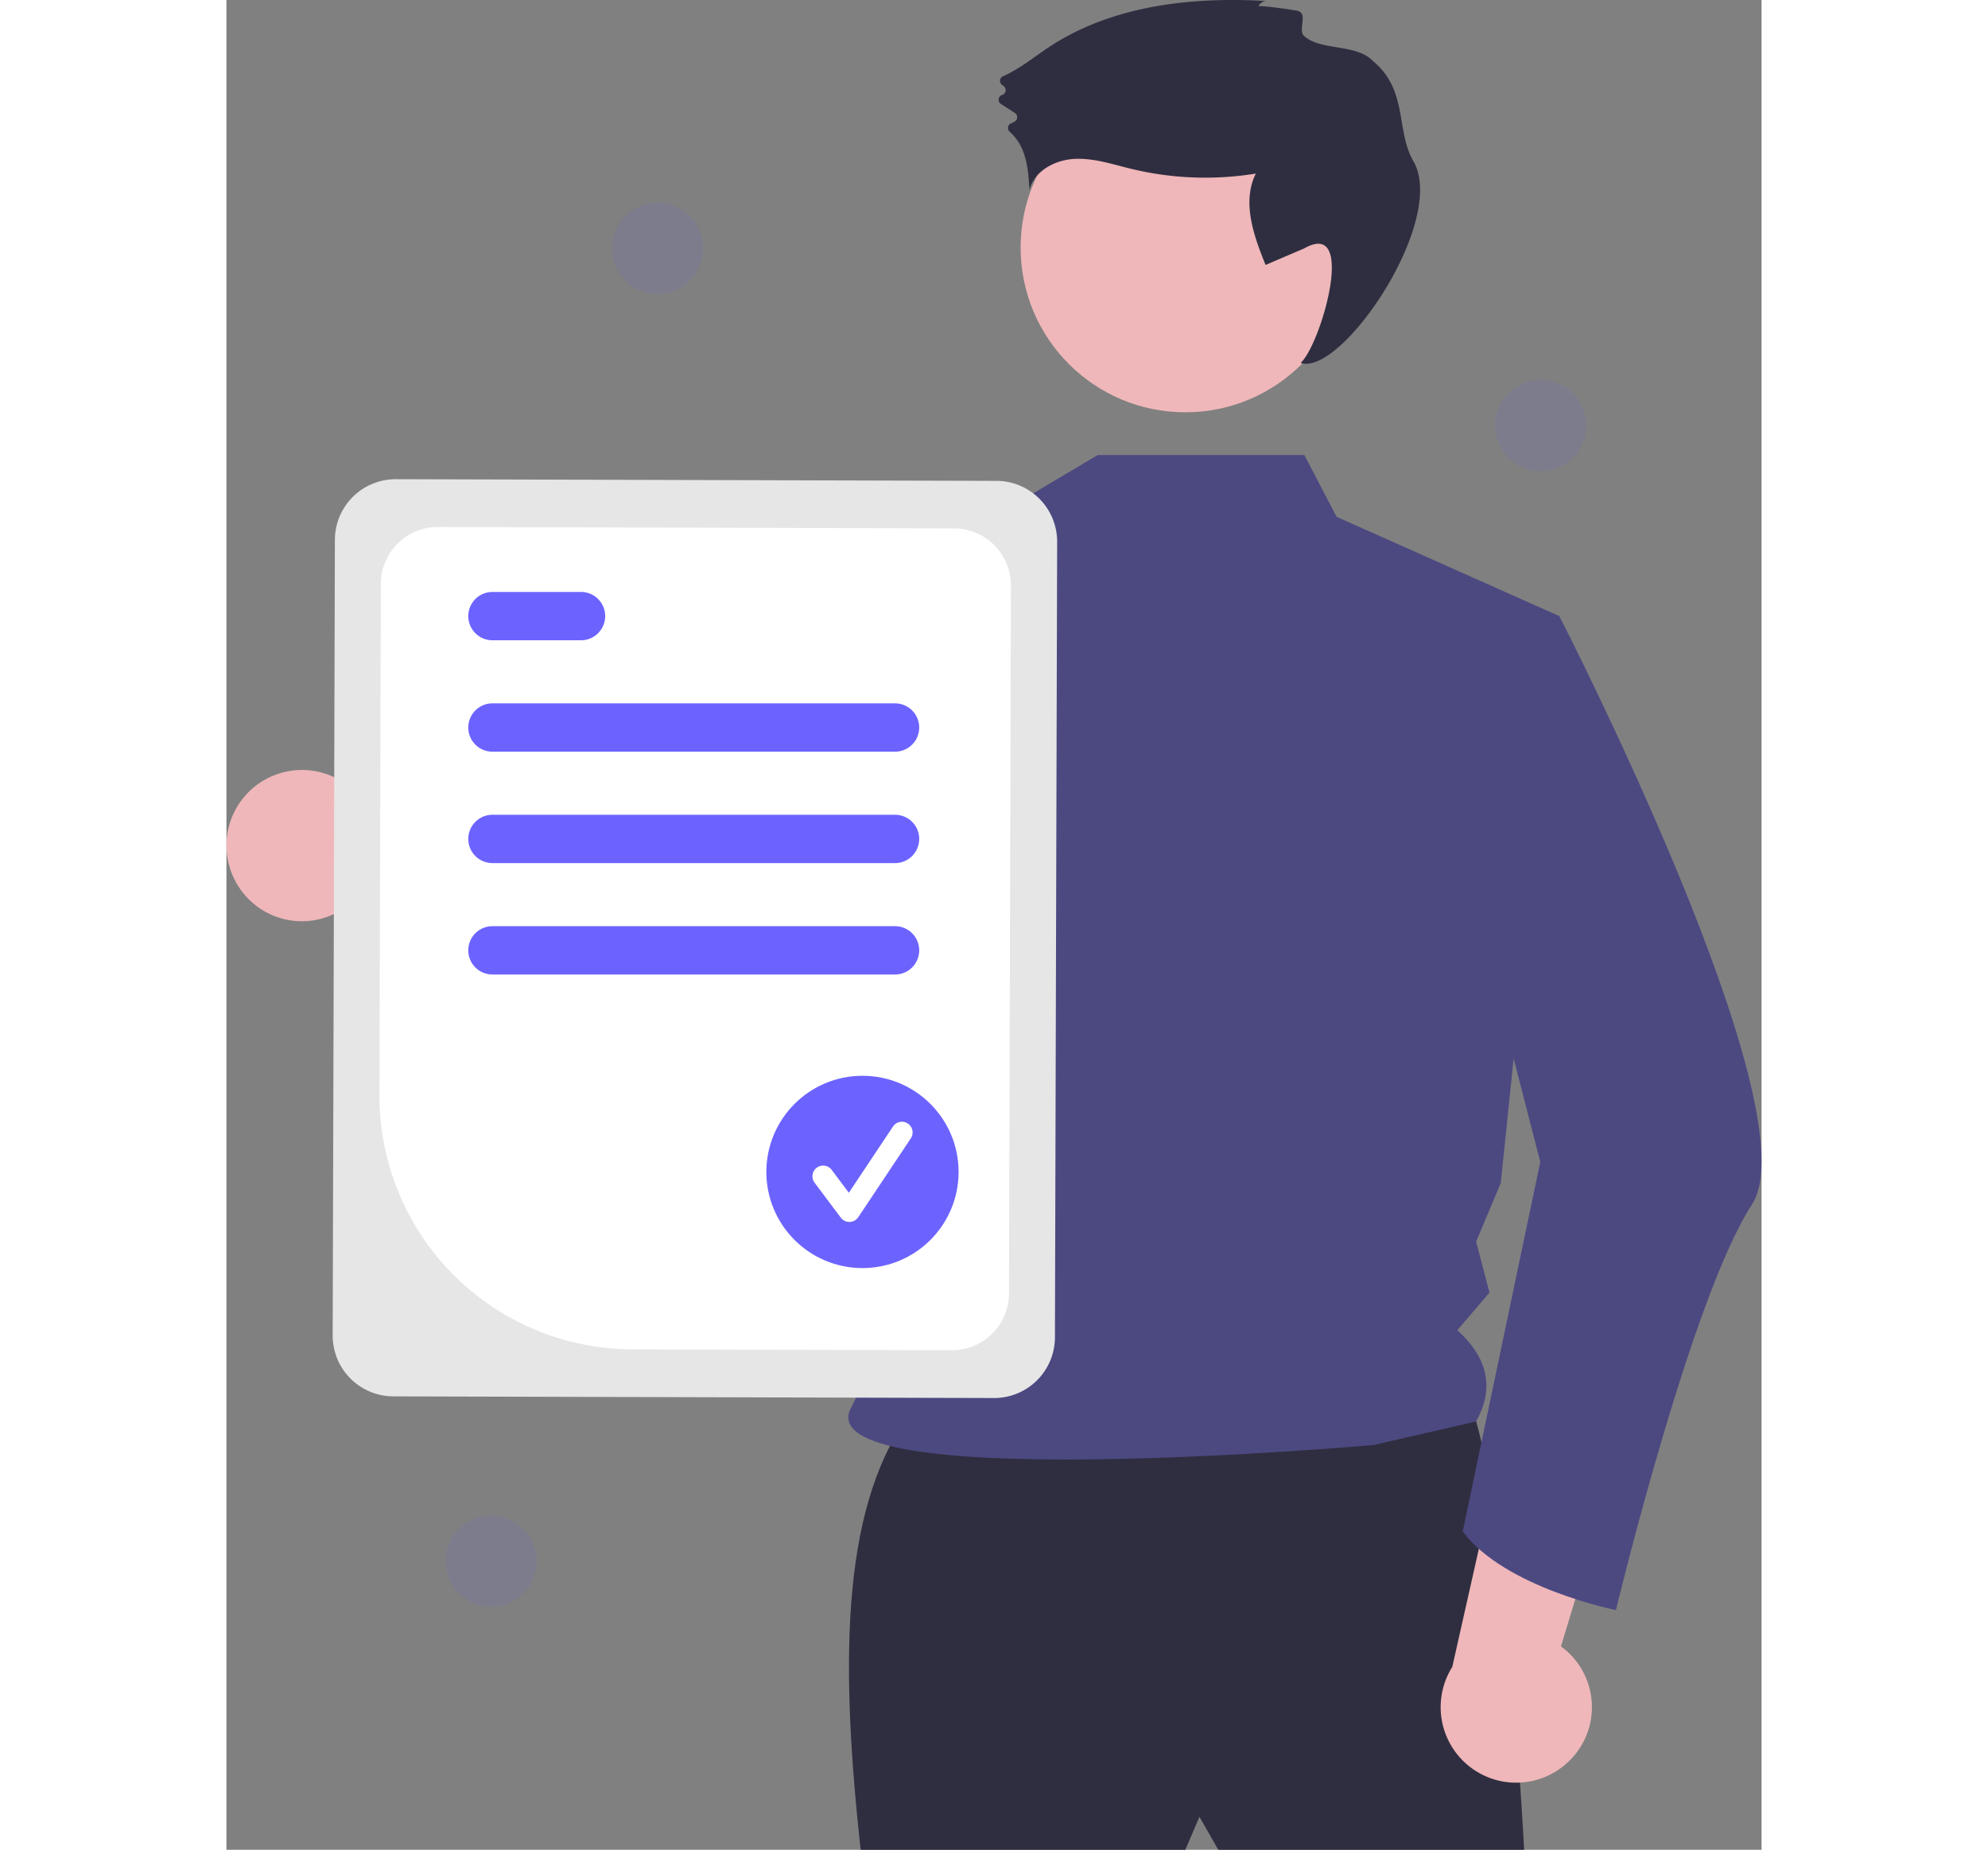 <svg xmlns="http://www.w3.org/2000/svg" data-name="Layer 1" width="471.94" height="439.038"
    viewBox="0 0 571.94 689.038" xmlns:xlink="http://www.w3.org/1999/xlink">
    <rect x="0" y="0" width="571.94" height="689.038" fill="#808080" stroke="none"/>
    <title>Certification</title>
    <path
        d="M310.019,435.422a27.981,27.981,0,0,0,42.374,6.734L438.65,491.628,435.436,440.056l-81.418-39.072a28.133,28.133,0,0,0-43.998,34.439Z"
        transform="translate(-305.93 -105.865)" fill="#EFB7B9" />
    <path
        d="M559.741,633.604c-25.586,35.812-24.671,95.726-17.533,161.299l120.974,0,5.26-12.273,7.013,12.273H789.417s-8.766-166.559-24.546-171.819S559.741,633.604,559.741,633.604Z"
        transform="translate(-305.93 -105.865)" fill="#2f2e41" />
    <circle cx="357.252" cy="92.218" r="61.364" fill="#EFB7B9" />
    <path
        d="M707.534,275.368l12,23,83,37L780.717,546.504,771.534,568.368l4.961,18.987L764.534,601.368c12.007,10.864,13.532,22.236,7,34l-38.221,8.756s-212.521,18.898-194.611-14.026c19.57-35.974,24.553-142.215-18.649-198.988-36.677-48.199-8.519-110.742-8.519-110.742l87-26,32-19Z"
        transform="translate(-305.93 -105.865)" fill="#4c4981" />
    <path
        d="M690.426,108.195a3.385,3.385,0,0,1,3.257-1.933c-28.093-1.68-57.685,1.594-81.188,17.075-5.694,3.751-11.062,8.224-17.258,10.945a1.859,1.859,0,0,0-.38,3.163l.681.534a1.866,1.866,0,0,1-.607,3.253l0,0a1.866,1.866,0,0,0-.469,3.352l5.215,3.371a1.858,1.858,0,0,1,.017,3.126,9.271,9.271,0,0,1-1.387.703,1.862,1.862,0,0,0-.59,3.128,18.537,18.537,0,0,1,5.046,7.377c1.738,4.52,2.051,9.442,2.344,14.276,1.797-6.974,9.408-11.08,16.598-11.497s14.202,1.955,21.199,3.66a117.272,117.272,0,0,0,46.548,1.791c-5.256,10.549-.822,23.131,3.64,34.04l14.443-6.191c19.836-11.197,6.019,36.168-1.397,42.67,15.141,5.249,54.772-53.014,42.023-75.114-6.632-11.496-1.924-26.324-14.963-37.227-6.39-6.727-19.149-3.737-25.664-9.328-2.564-2.201,1.344-8.088-2.18-9.371C704.184,109.571,690.619,107.765,690.426,108.195Z"
        transform="translate(-305.93 -105.865)" fill="#2f2e41" />
    <path
        d="M586.484,300.308c-11.26,49.99-40.14,166.71-69.44,191.12a17.092,17.092,0,0,1-6.52,3.85c-102.99,25.09-135.99-38.91-135.99-38.91s27.6-13.45,28.3-39.74l55.66,17.27,48.52-109.19,7.14-6.66.04-.04Z"
        transform="translate(-305.93 -105.865)" fill="#4c4981" />
    <path
        d="M806.075,761.941a27.982,27.982,0,0,0-2.938-42.806L832.009,623.982l-49.539,14.696L762.648,726.784a28.133,28.133,0,0,0,43.427,35.156Z"
        transform="translate(-305.93 -105.865)" fill="#EFB7B9" />
    <path
        d="M779.65,330.045l22.884,5.323s94.584,184.028,71.792,219.093-50.715,151.156-50.715,151.156-41.298-8.21-57.077-29.249l28.896-137.686-29.805-115.715Z"
        transform="translate(-305.93 -105.865)" fill="#4c4981" />
    <path
        d="M345.51,603.32l.822-296.389a22.652,22.652,0,0,1,22.689-22.564l223.839.621a22.652,22.652,0,0,1,22.564,22.689l-.822,296.389a22.652,22.652,0,0,1-22.689,22.564l-223.839-.621A22.652,22.652,0,0,1,345.51,603.32Z"
        transform="translate(-305.93 -105.865)" fill="#e6e6e6" />
    <path
        d="M362.928,513.846l.528-190.546a21.214,21.214,0,0,1,21.249-21.132l192.371.533a21.215,21.215,0,0,1,21.133,21.249l-.731,263.746A21.215,21.215,0,0,1,576.228,608.829L457.058,608.499A94.498,94.498,0,0,1,362.928,513.846Z"
        transform="translate(-305.93 -105.865)" fill="#fff" />
    <path d="M555.034,385.868h-150a9,9,0,0,1,0-18h150a9,9,0,0,1,0,18Z"
        transform="translate(-305.93 -105.865)" fill="#6c63ff" />
    <path d="M438.034,344.368h-33a9,9,0,0,1,0-18h33a9,9,0,0,1,0,18Z"
        transform="translate(-305.93 -105.865)" fill="#6c63ff" />
    <path d="M555.034,427.368h-150a9,9,0,0,1,0-18h150a9,9,0,0,1,0,18Z"
        transform="translate(-305.93 -105.865)" fill="#6c63ff" />
    <path d="M555.034,468.868h-150a9,9,0,0,1,0-18h150a9,9,0,0,1,0,18Z"
        transform="translate(-305.93 -105.865)" fill="#6c63ff" />
    <circle cx="236.967" cy="436.543" r="35.811" fill="#6c63ff" />
    <path
        d="M538.012,561.045a3.982,3.982,0,0,1-3.186-1.594l-9.77-13.027a3.983,3.983,0,1,1,6.374-4.78l6.392,8.522,16.416-24.624a3.984,3.984,0,1,1,6.629,4.419L541.326,559.271a3.985,3.985,0,0,1-3.204,1.773C538.085,561.045,538.048,561.045,538.012,561.045Z"
        transform="translate(-305.93 -105.865)" fill="#fff" />
    <circle cx="160.604" cy="92.503" r="17" fill="#6b63ff" opacity="0.1" />
    <circle cx="98.604" cy="581.503" r="17" fill="#6b63ff" opacity="0.1" />
    <circle cx="489.604" cy="158.503" r="17" fill="#6b63ff" opacity="0.1" />
</svg>